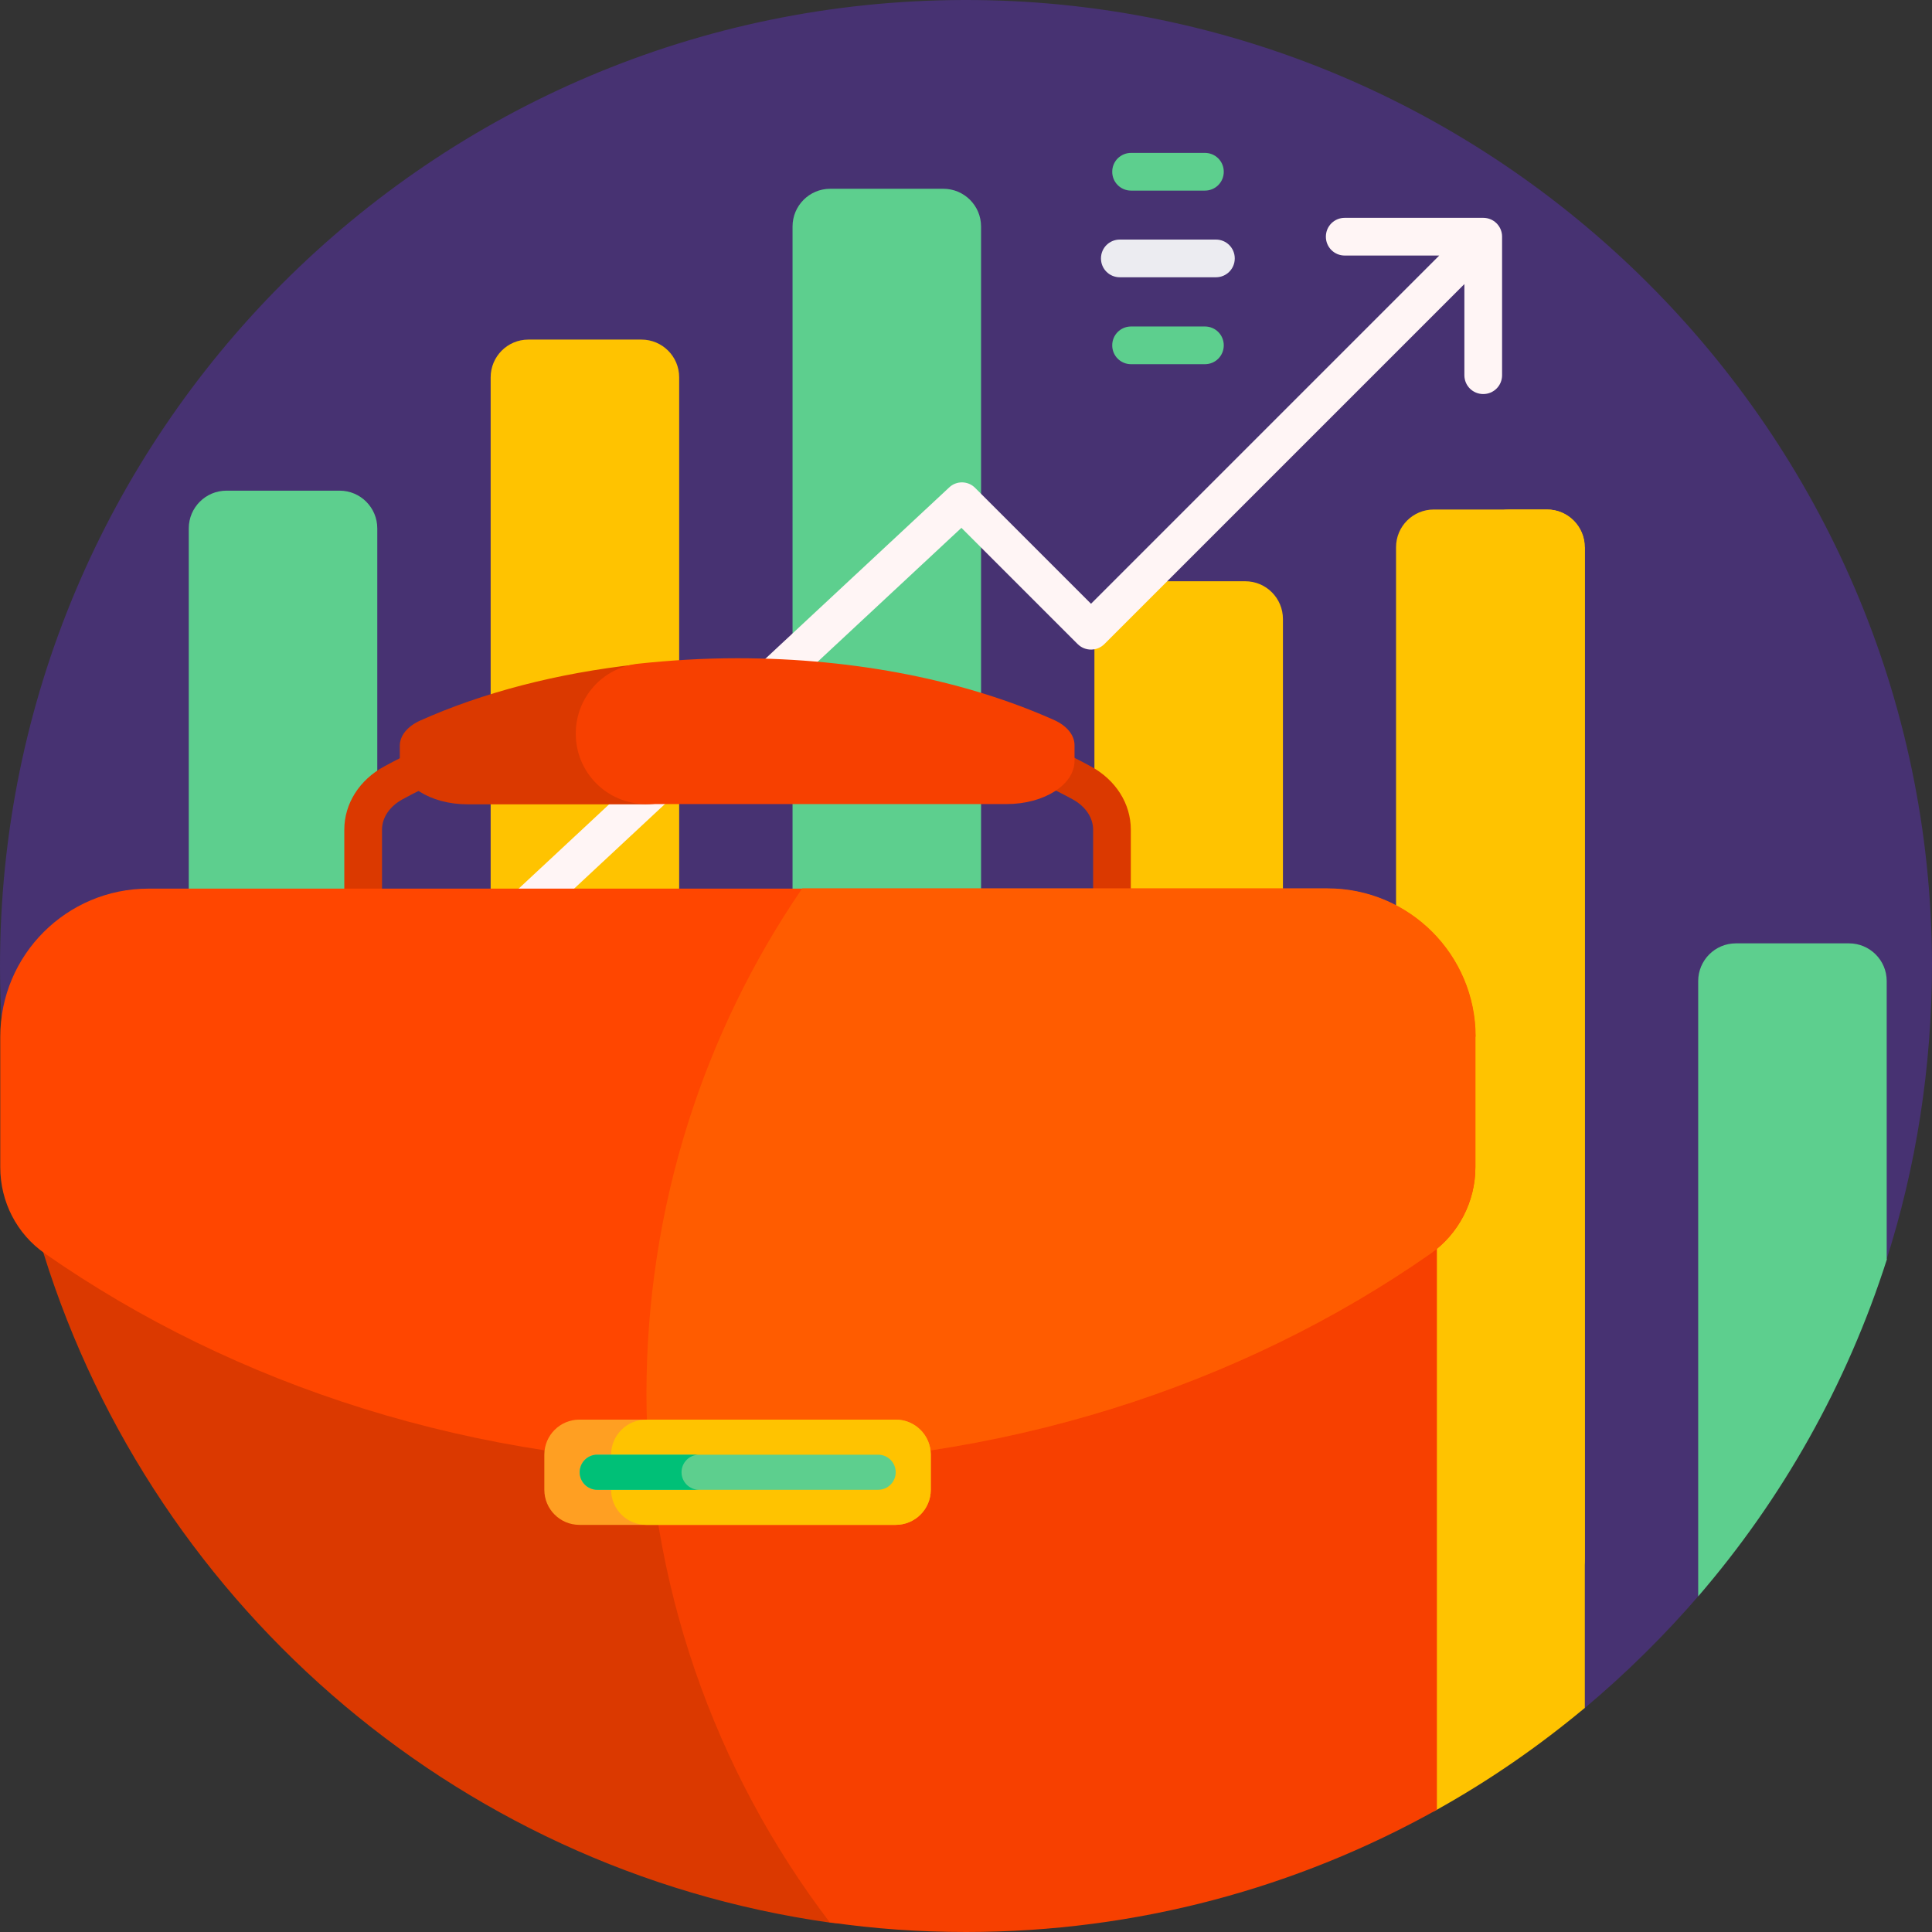 <?xml version="1.0" encoding="UTF-8"?><svg id="Layer_2" xmlns="http://www.w3.org/2000/svg" viewBox="0 0 73.79 73.79"><rect x="0" y="0" width="73.79" height="73.79" fill="#333333" stroke="none"/><defs><style>.cls-1{fill:#00c077;}.cls-2{fill:#f74000;}.cls-3{fill:#ff9f22;}.cls-4{fill:#fff5f5;}.cls-5{fill:#ececf1;}.cls-6{fill:#ffc300;}.cls-7{fill:#ff4600;}.cls-8{fill:#ff5c00;}.cls-9{fill:#db3900;}.cls-10{fill:#5dcf8e;}.cls-11{fill:#473272;}</style></defs><g id="Layer_1-2"><g><path class="cls-11" d="M66.23,53.75v3.69c0,1.24-.45,2.44-1.25,3.39-1.37,1.6-2.87,3.08-4.48,4.43-.84,.7-2.12,.1-2.12-.99,0-4.44-3.6-8.04-8.04-8.04H16.81c-8.33,0-15.39-6.17-16.49-14.43C.11,40.2,0,38.56,0,36.9,0,16.54,16.48,.04,36.82,0c20.3-.04,36.92,16.5,36.97,36.8,0,3.97-.61,7.8-1.76,11.38-.12,.38-.47,.63-.87,.63-2.73,0-4.94,2.21-4.94,4.94h0Z"/><path class="cls-6" d="M60.53,20.9v44.33c-1.75,1.46-3.64,2.77-5.65,3.89-.7,.39-1.56-.12-1.56-.92V20.9c0-.8,.65-1.44,1.44-1.44h4.32c.8,0,1.44,.65,1.44,1.44h0Z"/><path class="cls-10" d="M12.97,57.65h-4.32c-.8,0-1.44-.65-1.44-1.44V20.18c0-.8,.65-1.44,1.44-1.44h4.32c.8,0,1.44,.65,1.44,1.44V56.21c0,.8-.65,1.44-1.44,1.44Zm59.09-9.56v-10.62c0-.8-.65-1.44-1.44-1.44h-4.32c-.8,0-1.44,.65-1.44,1.44v23.5c3.21-3.72,5.68-8.09,7.21-12.88Zm-34.59-3.41V8.65c0-.8-.65-1.44-1.44-1.44h-4.32c-.8,0-1.44,.65-1.44,1.44V44.68c0,.8,.65,1.44,1.44,1.44h4.32c.8,0,1.44-.65,1.44-1.44Z"/><path class="cls-6" d="M47.56,57.65h-4.32c-.8,0-1.44-.65-1.44-1.44V23.64c0-.8,.65-1.44,1.44-1.44h4.32c.8,0,1.44,.65,1.44,1.44V56.21c0,.8-.65,1.44-1.44,1.44Zm-21.62-7.21V14.41c0-.8-.65-1.44-1.44-1.44h-4.32c-.8,0-1.44,.65-1.44,1.44V50.44c0,.8,.65,1.44,1.44,1.44h4.32c.8,0,1.44-.65,1.44-1.44Zm33.15,10.53h-1.44c-.8,0-1.44-.65-1.44-1.44V20.9c0-.8,.65-1.44,1.44-1.44h1.44c.8,0,1.44,.65,1.44,1.44V59.53c0,.8-.65,1.44-1.44,1.44Z"/><path class="cls-4" d="M57.37,9.04v5.29c0,.4-.32,.72-.72,.72s-.72-.32-.72-.72v-3.48l-13.75,13.75c-.28,.28-.74,.28-1.02,0l-4.44-4.44-16.66,15.52c-.14,.13-.32,.19-.49,.19-.19,0-.38-.08-.53-.23-.27-.29-.26-.75,.04-1.02l17.17-16c.28-.27,.73-.26,1,.02l4.42,4.42,13.3-13.3h-3.61c-.4,0-.72-.32-.72-.72s.32-.72,.72-.72h5.29c.4,0,.72,.32,.72,.72h0Z"/><path class="cls-9" d="M41.66,29.27c-3.81-2.08-8.6-3.22-13.49-3.22s-9.68,1.14-13.49,3.22c-.96,.52-1.53,1.43-1.53,2.42v3.36c0,1.92,1.83,3.48,4.09,3.48h21.86c2.25,0,4.09-1.56,4.09-3.48v-3.36c0-.99-.57-1.9-1.53-2.42Zm.09,5.78c0,1.12-1.19,2.04-2.65,2.04H17.24c-1.46,0-2.65-.91-2.65-2.04v-3.36c0-.46,.29-.89,.78-1.16,3.6-1.96,8.15-3.04,12.8-3.04s9.2,1.08,12.8,3.04c.49,.27,.78,.7,.78,1.16v3.36h0Z"/><path class="cls-9" d="M50.7,39.36v16c0,10.08-8.24,18.27-18.32,18.11-.31,0-.55-.02-.69-.04-14.45-2.04-26.2-12.45-30.21-26.17v-7.9c0-2.96,2.4-5.37,5.37-5.37H45.33c2.96,0,5.37,2.4,5.37,5.37Z"/><path class="cls-2" d="M54.88,39.36v29.76c-5.32,2.97-11.45,4.67-17.98,4.67-1.77,0-3.51-.12-5.21-.37-4.39-5.77-7-12.97-7-20.78,0-6.88,2.02-13.28,5.5-18.65h19.32c2.96,0,5.37,2.4,5.37,5.37h0Z"/><path class="cls-7" d="M56.35,39.6v4.98c0,1.31-.64,2.55-1.71,3.3-7.23,5.05-16.43,8.07-26.46,8.07s-19.23-3.03-26.46-8.07c-1.08-.75-1.71-1.98-1.71-3.3v-4.98c0-3.13,2.54-5.66,5.66-5.66H50.69c3.13,0,5.66,2.54,5.66,5.66h0Z"/><path class="cls-8" d="M56.35,39.6v4.98c0,1.31-.64,2.55-1.71,3.3-7.23,5.05-16.43,8.07-26.46,8.07-1.14,0-2.27-.04-3.39-.12-.06-.85-.1-1.71-.1-2.58,0-7.16,2.19-13.82,5.95-19.32h20.06c3.13,0,5.66,2.54,5.66,5.66h0Z"/><path class="cls-3" d="M34.21,58.24h-12.08c-.74,0-1.34-.6-1.34-1.34v-1.34c0-.74,.6-1.34,1.34-1.34h12.08c.74,0,1.34,.6,1.34,1.34v1.34c0,.74-.6,1.34-1.34,1.34Z"/><path class="cls-6" d="M34.21,58.24h-9.53c-.74,0-1.34-.6-1.34-1.34v-1.34c0-.74,.6-1.34,1.34-1.34h9.53c.74,0,1.34,.6,1.34,1.34v1.34c0,.74-.6,1.34-1.34,1.34Z"/><path class="cls-10" d="M33.54,56.9h-10.73c-.37,0-.67-.3-.67-.67s.3-.67,.67-.67h10.73c.37,0,.67,.3,.67,.67s-.3,.67-.67,.67Z"/><path class="cls-1" d="M26.7,56.9h-3.89c-.37,0-.67-.3-.67-.67s.3-.67,.67-.67h3.89c-.37,0-.67,.3-.67,.67s.3,.67,.67,.67Z"/><path class="cls-9" d="M27.35,28.03c0,1.49-1.2,2.69-2.69,2.69h-6.8c-1.43,0-2.59-.74-2.59-1.65v-.59c0-.38,.29-.74,.78-.96,2.37-1.06,5.21-1.81,8.32-2.15,1.59-.17,2.97,1.08,2.97,2.67h0Z"/><path class="cls-2" d="M41.04,28.47v.59c0,.91-1.16,1.65-2.59,1.65h-13.77c-1.49,0-2.69-1.2-2.69-2.69,0-1.37,1.02-2.52,2.38-2.67,1.22-.13,2.49-.21,3.79-.21,4.58,0,8.79,.88,12.1,2.36,.49,.22,.78,.58,.78,.96h0Z"/><path class="cls-5" d="M47.16,9.87c0,.4-.32,.72-.72,.72h-3.67c-.4,0-.72-.32-.72-.72s.32-.72,.72-.72h3.67c.4,0,.72,.32,.72,.72Z"/><path class="cls-10" d="M46.74,13.19c0,.4-.32,.72-.72,.72h-2.82c-.4,0-.72-.32-.72-.72s.32-.72,.72-.72h2.82c.4,0,.72,.32,.72,.72Zm-3.54-5.91h2.82c.4,0,.72-.32,.72-.72s-.32-.72-.72-.72h-2.82c-.4,0-.72,.32-.72,.72s.32,.72,.72,.72Z"/></g></g></svg>